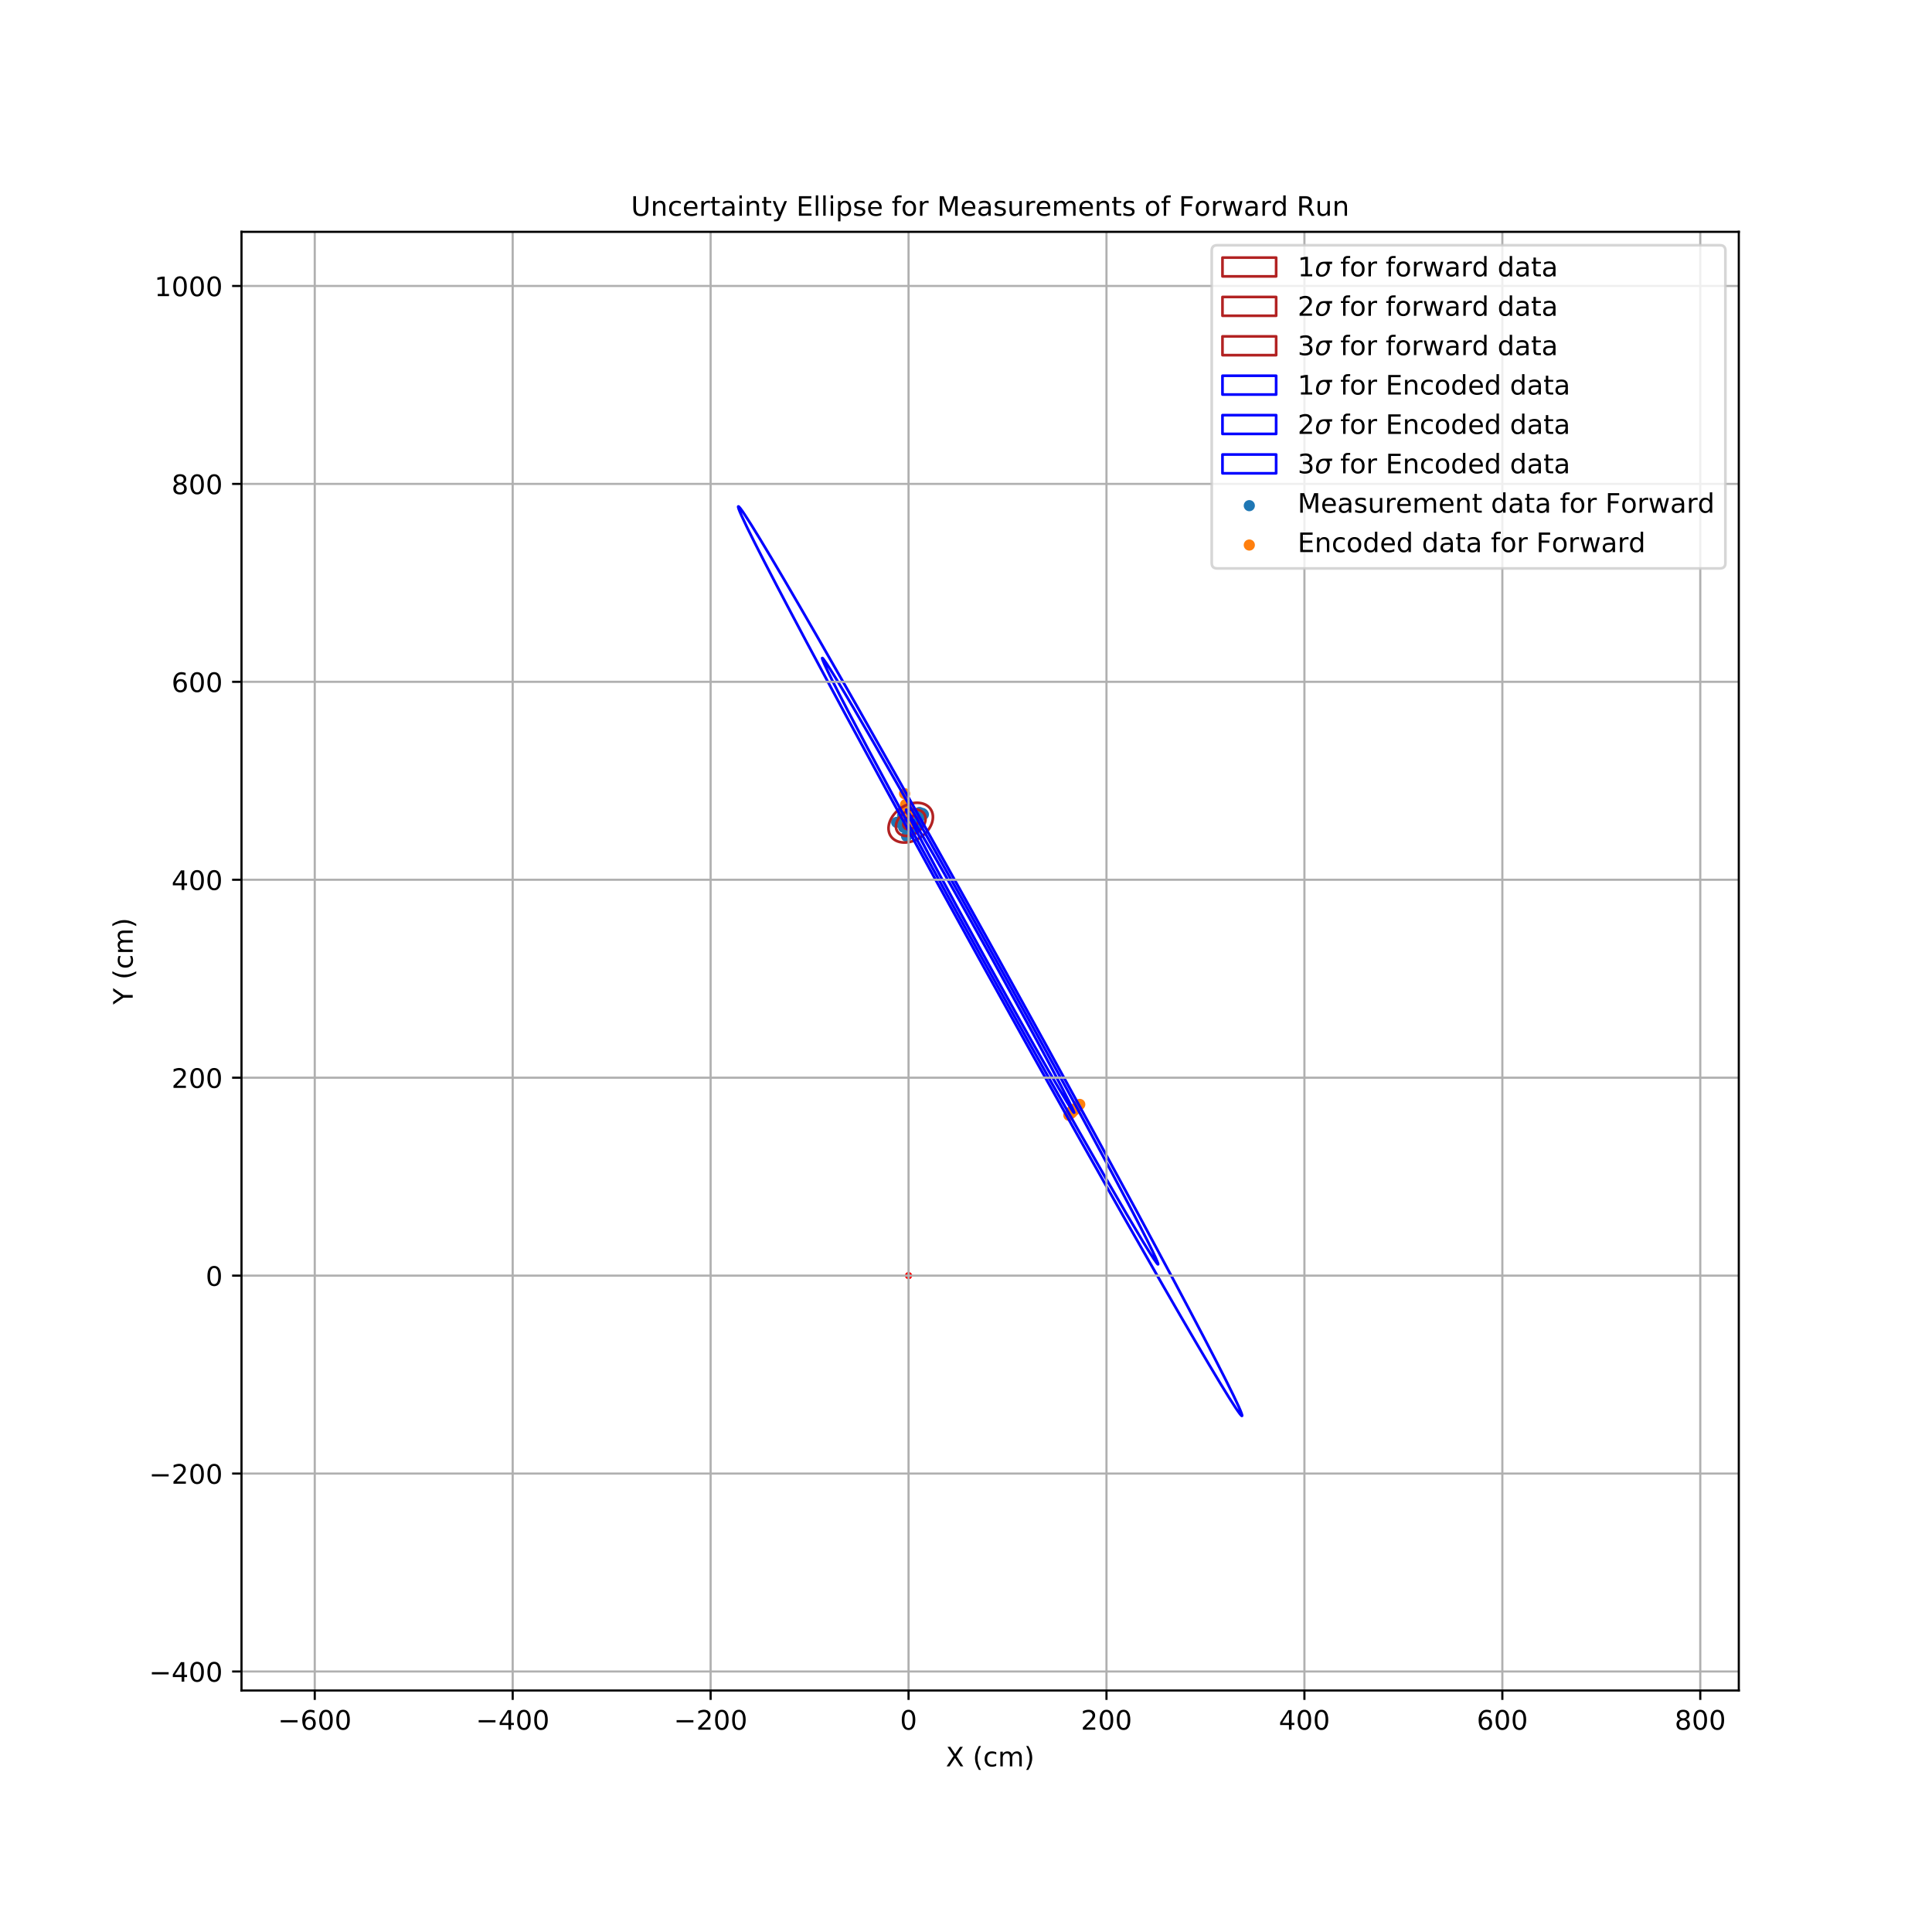 <?xml version="1.0" encoding="utf-8" standalone="no"?>
<!DOCTYPE svg PUBLIC "-//W3C//DTD SVG 1.1//EN"
  "http://www.w3.org/Graphics/SVG/1.1/DTD/svg11.dtd">
<!-- Created with matplotlib (https://matplotlib.org/) -->
<svg height="720pt" version="1.1" viewBox="0 0 720 720" width="720pt" xmlns="http://www.w3.org/2000/svg" xmlns:xlink="http://www.w3.org/1999/xlink">
 <defs>
  <style type="text/css">
*{stroke-linecap:butt;stroke-linejoin:round;}
  </style>
 </defs>
 <g id="figure_1">
  <g id="patch_1">
   <path d="M 0 720 
L 720 720 
L 720 0 
L 0 0 
z
" style="fill:#ffffff;"/>
  </g>
  <g id="axes_1">
   <g id="patch_2">
    <path d="M 90 630 
L 648 630 
L 648 86.4 
L 90 86.4 
z
" style="fill:#ffffff;"/>
   </g>
   <g id="PathCollection_1">
    <defs>
     <path d="M 0 1.581 
C 0.419 1.581 0.822 1.415 1.118 1.118 
C 1.415 0.822 1.581 0.419 1.581 0 
C 1.581 -0.419 1.415 -0.822 1.118 -1.118 
C 0.822 -1.415 0.419 -1.581 0 -1.581 
C -0.419 -1.581 -0.822 -1.415 -1.118 -1.118 
C -1.415 -0.822 -1.581 -0.419 -1.581 0 
C -1.581 0.419 -1.415 0.822 -1.118 1.118 
C -0.822 1.415 -0.419 1.581 0 1.581 
z
" id="m2b64f9d710" style="stroke:#1f77b4;"/>
    </defs>
    <g clip-path="url(#p53169da53f)">
     <use style="fill:#1f77b4;stroke:#1f77b4;" x="340.803" xlink:href="#m2b64f9d710" y="307.944"/>
     <use style="fill:#1f77b4;stroke:#1f77b4;" x="334.164" xlink:href="#m2b64f9d710" y="306.469"/>
     <use style="fill:#1f77b4;stroke:#1f77b4;" x="336.746" xlink:href="#m2b64f9d710" y="306.469"/>
     <use style="fill:#1f77b4;stroke:#1f77b4;" x="336.377" xlink:href="#m2b64f9d710" y="303.887"/>
     <use style="fill:#1f77b4;stroke:#1f77b4;" x="340.065" xlink:href="#m2b64f9d710" y="308.313"/>
     <use style="fill:#1f77b4;stroke:#1f77b4;" x="337.853" xlink:href="#m2b64f9d710" y="311.632"/>
     <use style="fill:#1f77b4;stroke:#1f77b4;" x="339.697" xlink:href="#m2b64f9d710" y="307.576"/>
     <use style="fill:#1f77b4;stroke:#1f77b4;" x="339.328" xlink:href="#m2b64f9d710" y="310.526"/>
     <use style="fill:#1f77b4;stroke:#1f77b4;" x="337.484" xlink:href="#m2b64f9d710" y="308.313"/>
     <use style="fill:#1f77b4;stroke:#1f77b4;" x="338.59" xlink:href="#m2b64f9d710" y="305.363"/>
     <use style="fill:#1f77b4;stroke:#1f77b4;" x="342.278" xlink:href="#m2b64f9d710" y="305.363"/>
     <use style="fill:#1f77b4;stroke:#1f77b4;" x="342.647" xlink:href="#m2b64f9d710" y="302.781"/>
     <use style="fill:#1f77b4;stroke:#1f77b4;" x="341.172" xlink:href="#m2b64f9d710" y="307.944"/>
     <use style="fill:#1f77b4;stroke:#1f77b4;" x="342.278" xlink:href="#m2b64f9d710" y="307.207"/>
     <use style="fill:#1f77b4;stroke:#1f77b4;" x="336.377" xlink:href="#m2b64f9d710" y="306.838"/>
     <use style="fill:#1f77b4;stroke:#1f77b4;" x="340.065" xlink:href="#m2b64f9d710" y="307.207"/>
     <use style="fill:#1f77b4;stroke:#1f77b4;" x="343.754" xlink:href="#m2b64f9d710" y="303.15"/>
     <use style="fill:#1f77b4;stroke:#1f77b4;" x="344.122" xlink:href="#m2b64f9d710" y="303.519"/>
     <use style="fill:#1f77b4;stroke:#1f77b4;" x="336.746" xlink:href="#m2b64f9d710" y="308.313"/>
     <use style="fill:#1f77b4;stroke:#1f77b4;" x="337.484" xlink:href="#m2b64f9d710" y="302.781"/>
    </g>
   </g>
   <g id="PathCollection_2">
    <defs>
     <path d="M 0 1.581 
C 0.419 1.581 0.822 1.415 1.118 1.118 
C 1.415 0.822 1.581 0.419 1.581 0 
C 1.581 -0.419 1.415 -0.822 1.118 -1.118 
C 0.822 -1.415 0.419 -1.581 0 -1.581 
C -0.419 -1.581 -0.822 -1.415 -1.118 -1.118 
C -1.415 -0.822 -1.581 -0.419 -1.581 0 
C -1.581 0.419 -1.415 0.822 -1.118 1.118 
C -0.822 1.415 -0.419 1.581 0 1.581 
z
" id="m7be9c8f09e" style="stroke:#ff7f0e;"/>
    </defs>
    <g clip-path="url(#p53169da53f)">
     <use style="fill:#ff7f0e;stroke:#ff7f0e;" x="337.484" xlink:href="#m7be9c8f09e" y="299.83"/>
     <use style="fill:#ff7f0e;stroke:#ff7f0e;" x="399.076" xlink:href="#m7be9c8f09e" y="414.901"/>
     <use style="fill:#ff7f0e;stroke:#ff7f0e;" x="399.445" xlink:href="#m7be9c8f09e" y="414.532"/>
     <use style="fill:#ff7f0e;stroke:#ff7f0e;" x="338.221" xlink:href="#m7be9c8f09e" y="301.674"/>
     <use style="fill:#ff7f0e;stroke:#ff7f0e;" x="400.183" xlink:href="#m7be9c8f09e" y="413.795"/>
     <use style="fill:#ff7f0e;stroke:#ff7f0e;" x="337.484" xlink:href="#m7be9c8f09e" y="302.412"/>
     <use style="fill:#ff7f0e;stroke:#ff7f0e;" x="400.551" xlink:href="#m7be9c8f09e" y="413.426"/>
     <use style="fill:#ff7f0e;stroke:#ff7f0e;" x="338.221" xlink:href="#m7be9c8f09e" y="300.199"/>
     <use style="fill:#ff7f0e;stroke:#ff7f0e;" x="338.221" xlink:href="#m7be9c8f09e" y="303.519"/>
     <use style="fill:#ff7f0e;stroke:#ff7f0e;" x="399.445" xlink:href="#m7be9c8f09e" y="414.532"/>
     <use style="fill:#ff7f0e;stroke:#ff7f0e;" x="399.445" xlink:href="#m7be9c8f09e" y="414.164"/>
     <use style="fill:#ff7f0e;stroke:#ff7f0e;" x="337.853" xlink:href="#m7be9c8f09e" y="302.412"/>
     <use style="fill:#ff7f0e;stroke:#ff7f0e;" x="402.395" xlink:href="#m7be9c8f09e" y="411.582"/>
     <use style="fill:#ff7f0e;stroke:#ff7f0e;" x="338.59" xlink:href="#m7be9c8f09e" y="303.519"/>
     <use style="fill:#ff7f0e;stroke:#ff7f0e;" x="400.92" xlink:href="#m7be9c8f09e" y="413.057"/>
     <use style="fill:#ff7f0e;stroke:#ff7f0e;" x="399.445" xlink:href="#m7be9c8f09e" y="414.164"/>
     <use style="fill:#ff7f0e;stroke:#ff7f0e;" x="398.338" xlink:href="#m7be9c8f09e" y="415.639"/>
     <use style="fill:#ff7f0e;stroke:#ff7f0e;" x="338.59" xlink:href="#m7be9c8f09e" y="300.568"/>
     <use style="fill:#ff7f0e;stroke:#ff7f0e;" x="338.221" xlink:href="#m7be9c8f09e" y="303.887"/>
     <use style="fill:#ff7f0e;stroke:#ff7f0e;" x="399.814" xlink:href="#m7be9c8f09e" y="414.164"/>
     <use style="fill:#ff7f0e;stroke:#ff7f0e;" x="337.115" xlink:href="#m7be9c8f09e" y="295.773"/>
     <use style="fill:#ff7f0e;stroke:#ff7f0e;" x="338.59" xlink:href="#m7be9c8f09e" y="304.256"/>
     <use style="fill:#ff7f0e;stroke:#ff7f0e;" x="399.445" xlink:href="#m7be9c8f09e" y="414.532"/>
     <use style="fill:#ff7f0e;stroke:#ff7f0e;" x="337.853" xlink:href="#m7be9c8f09e" y="300.568"/>
     <use style="fill:#ff7f0e;stroke:#ff7f0e;" x="400.92" xlink:href="#m7be9c8f09e" y="413.057"/>
     <use style="fill:#ff7f0e;stroke:#ff7f0e;" x="338.221" xlink:href="#m7be9c8f09e" y="303.519"/>
     <use style="fill:#ff7f0e;stroke:#ff7f0e;" x="337.853" xlink:href="#m7be9c8f09e" y="301.674"/>
     <use style="fill:#ff7f0e;stroke:#ff7f0e;" x="400.183" xlink:href="#m7be9c8f09e" y="413.795"/>
     <use style="fill:#ff7f0e;stroke:#ff7f0e;" x="400.551" xlink:href="#m7be9c8f09e" y="413.426"/>
     <use style="fill:#ff7f0e;stroke:#ff7f0e;" x="337.853" xlink:href="#m7be9c8f09e" y="303.15"/>
     <use style="fill:#ff7f0e;stroke:#ff7f0e;" x="399.445" xlink:href="#m7be9c8f09e" y="414.532"/>
     <use style="fill:#ff7f0e;stroke:#ff7f0e;" x="337.853" xlink:href="#m7be9c8f09e" y="303.519"/>
     <use style="fill:#ff7f0e;stroke:#ff7f0e;" x="400.551" xlink:href="#m7be9c8f09e" y="413.426"/>
     <use style="fill:#ff7f0e;stroke:#ff7f0e;" x="399.076" xlink:href="#m7be9c8f09e" y="414.901"/>
     <use style="fill:#ff7f0e;stroke:#ff7f0e;" x="338.59" xlink:href="#m7be9c8f09e" y="306.838"/>
     <use style="fill:#ff7f0e;stroke:#ff7f0e;" x="338.59" xlink:href="#m7be9c8f09e" y="305.363"/>
     <use style="fill:#ff7f0e;stroke:#ff7f0e;" x="338.221" xlink:href="#m7be9c8f09e" y="303.519"/>
     <use style="fill:#ff7f0e;stroke:#ff7f0e;" x="399.814" xlink:href="#m7be9c8f09e" y="413.795"/>
     <use style="fill:#ff7f0e;stroke:#ff7f0e;" x="338.221" xlink:href="#m7be9c8f09e" y="304.625"/>
     <use style="fill:#ff7f0e;stroke:#ff7f0e;" x="399.814" xlink:href="#m7be9c8f09e" y="414.164"/>
     <use style="fill:#ff7f0e;stroke:#ff7f0e;" x="337.853" xlink:href="#m7be9c8f09e" y="299.83"/>
     <use style="fill:#ff7f0e;stroke:#ff7f0e;" x="399.445" xlink:href="#m7be9c8f09e" y="414.164"/>
    </g>
   </g>
   <g id="PathCollection_3">
    <defs>
     <path d="M 0 0.866 
C 0.23 0.866 0.45 0.775 0.612 0.612 
C 0.775 0.45 0.866 0.23 0.866 0 
C 0.866 -0.23 0.775 -0.45 0.612 -0.612 
C 0.45 -0.775 0.23 -0.866 0 -0.866 
C -0.23 -0.866 -0.45 -0.775 -0.612 -0.612 
C -0.775 -0.45 -0.866 -0.23 -0.866 0 
C -0.866 0.23 -0.775 0.45 -0.612 0.612 
C -0.45 0.775 -0.23 0.866 0 0.866 
z
" id="mbaa792e1b8" style="stroke:#ff0000;"/>
    </defs>
    <g clip-path="url(#p53169da53f)">
     <use style="fill:#ff0000;stroke:#ff0000;" x="338.59" xlink:href="#mbaa792e1b8" y="475.387"/>
    </g>
   </g>
   <g id="patch_3">
    <path clip-path="url(#p53169da53f)" d="M 338.168 304.774 
C 337.514 305.221 337.016 305.841 336.784 306.495 
C 336.553 307.15 336.607 307.787 336.934 308.266 
C 337.261 308.744 337.834 309.026 338.528 309.048 
C 339.222 309.071 339.98 308.832 340.635 308.385 
C 341.289 307.938 341.787 307.319 342.019 306.664 
C 342.25 306.009 342.197 305.373 341.87 304.894 
C 341.543 304.415 340.969 304.134 340.275 304.111 
C 339.581 304.089 338.823 304.327 338.168 304.774 
z
" style="fill:none;stroke:#b22222;stroke-linejoin:miter;"/>
   </g>
   <g id="patch_4">
    <path clip-path="url(#p53169da53f)" d="M 336.935 302.969 
C 335.626 303.863 334.63 305.101 334.167 306.411 
C 333.704 307.72 333.811 308.994 334.466 309.951 
C 335.12 310.909 336.267 311.472 337.655 311.517 
C 339.043 311.562 340.559 311.084 341.868 310.19 
C 343.177 309.296 344.173 308.058 344.636 306.749 
C 345.099 305.439 344.992 304.166 344.338 303.208 
C 343.684 302.251 342.536 301.687 341.148 301.643 
C 339.76 301.598 338.244 302.075 336.935 302.969 
z
" style="fill:none;stroke:#b22222;stroke-linejoin:miter;"/>
   </g>
   <g id="patch_5">
    <path clip-path="url(#p53169da53f)" d="M 335.702 301.164 
C 333.739 302.505 332.245 304.362 331.55 306.326 
C 330.856 308.29 331.016 310.201 331.998 311.637 
C 332.979 313.073 334.7 313.918 336.782 313.985 
C 338.864 314.053 341.137 313.337 343.101 311.996 
C 345.065 310.654 346.558 308.797 347.253 306.833 
C 347.948 304.869 347.787 302.959 346.806 301.522 
C 345.824 300.086 344.103 299.241 342.021 299.174 
C 339.939 299.107 337.666 299.823 335.702 301.164 
z
" style="fill:none;stroke:#b22222;stroke-linejoin:miter;"/>
   </g>
   <g id="patch_6">
    <path clip-path="url(#p53169da53f)" d="M 369.92 357.691 
C 361.622 342.709 353.566 328.393 347.527 317.895 
C 341.487 307.398 337.956 301.575 337.712 301.71 
C 337.469 301.845 340.531 307.927 346.226 318.616 
C 351.921 329.305 359.783 343.728 368.08 358.709 
C 376.378 373.691 384.434 388.007 390.473 398.505 
C 396.513 409.002 400.044 414.825 400.288 414.69 
C 400.531 414.555 397.469 408.473 391.774 397.784 
C 386.079 387.095 378.217 372.672 369.92 357.691 
z
" style="fill:none;stroke:#0000ff;stroke-linejoin:miter;"/>
   </g>
   <g id="patch_7">
    <path clip-path="url(#p53169da53f)" d="M 370.839 357.181 
C 354.244 327.219 338.132 298.587 326.053 277.591 
C 313.974 256.595 306.913 244.95 306.425 245.22 
C 305.937 245.49 312.063 257.654 323.452 279.031 
C 334.842 300.409 350.566 329.256 367.161 359.219 
C 383.756 389.181 399.868 417.813 411.947 438.809 
C 424.026 459.805 431.087 471.45 431.575 471.18 
C 432.063 470.91 425.937 458.746 414.548 437.369 
C 403.158 415.991 387.434 387.144 370.839 357.181 
z
" style="fill:none;stroke:#0000ff;stroke-linejoin:miter;"/>
   </g>
   <g id="patch_8">
    <path clip-path="url(#p53169da53f)" d="M 371.759 356.672 
C 346.866 311.728 322.699 268.78 304.58 237.286 
C 286.461 205.793 275.869 188.325 275.137 188.73 
C 274.406 189.135 283.594 207.38 300.678 239.447 
C 317.763 271.514 341.349 314.784 366.241 359.728 
C 391.134 404.672 415.301 447.62 433.42 479.114 
C 451.539 510.607 462.131 528.075 462.863 527.67 
C 463.594 527.265 454.406 509.02 437.322 476.953 
C 420.237 444.886 396.651 401.616 371.759 356.672 
z
" style="fill:none;stroke:#0000ff;stroke-linejoin:miter;"/>
   </g>
   <g id="matplotlib.axis_1">
    <g id="xtick_1">
     <g id="line2d_1">
      <path clip-path="url(#p53169da53f)" d="M 117.3 630 
L 117.3 86.4 
" style="fill:none;stroke:#b0b0b0;stroke-linecap:square;stroke-width:0.8;"/>
     </g>
     <g id="line2d_2">
      <defs>
       <path d="M 0 0 
L 0 3.5 
" id="m8f166802b6" style="stroke:#000000;stroke-width:0.8;"/>
      </defs>
      <g>
       <use style="stroke:#000000;stroke-width:0.8;" x="117.3" xlink:href="#m8f166802b6" y="630"/>
      </g>
     </g>
     <g id="text_1">
      <!-- −600 -->
      <defs>
       <path d="M 10.594 35.5 
L 73.188 35.5 
L 73.188 27.203 
L 10.594 27.203 
z
" id="DejaVuSans-8722"/>
       <path d="M 33.016 40.375 
Q 26.375 40.375 22.484 35.828 
Q 18.609 31.297 18.609 23.391 
Q 18.609 15.531 22.484 10.953 
Q 26.375 6.391 33.016 6.391 
Q 39.656 6.391 43.531 10.953 
Q 47.406 15.531 47.406 23.391 
Q 47.406 31.297 43.531 35.828 
Q 39.656 40.375 33.016 40.375 
z
M 52.594 71.297 
L 52.594 62.312 
Q 48.875 64.062 45.094 64.984 
Q 41.312 65.922 37.594 65.922 
Q 27.828 65.922 22.672 59.328 
Q 17.531 52.734 16.797 39.406 
Q 19.672 43.656 24.016 45.922 
Q 28.375 48.188 33.594 48.188 
Q 44.578 48.188 50.953 41.516 
Q 57.328 34.859 57.328 23.391 
Q 57.328 12.156 50.688 5.359 
Q 44.047 -1.422 33.016 -1.422 
Q 20.359 -1.422 13.672 8.266 
Q 6.984 17.969 6.984 36.375 
Q 6.984 53.656 15.188 63.938 
Q 23.391 74.219 37.203 74.219 
Q 40.922 74.219 44.703 73.484 
Q 48.484 72.75 52.594 71.297 
z
" id="DejaVuSans-54"/>
       <path d="M 31.781 66.406 
Q 24.172 66.406 20.328 58.906 
Q 16.5 51.422 16.5 36.375 
Q 16.5 21.391 20.328 13.891 
Q 24.172 6.391 31.781 6.391 
Q 39.453 6.391 43.281 13.891 
Q 47.125 21.391 47.125 36.375 
Q 47.125 51.422 43.281 58.906 
Q 39.453 66.406 31.781 66.406 
z
M 31.781 74.219 
Q 44.047 74.219 50.516 64.516 
Q 56.984 54.828 56.984 36.375 
Q 56.984 17.969 50.516 8.266 
Q 44.047 -1.422 31.781 -1.422 
Q 19.531 -1.422 13.062 8.266 
Q 6.594 17.969 6.594 36.375 
Q 6.594 54.828 13.062 64.516 
Q 19.531 74.219 31.781 74.219 
z
" id="DejaVuSans-48"/>
      </defs>
      <g transform="translate(103.567 644.598)scale(0.1 -0.1)">
       <use xlink:href="#DejaVuSans-8722"/>
       <use x="83.789" xlink:href="#DejaVuSans-54"/>
       <use x="147.412" xlink:href="#DejaVuSans-48"/>
       <use x="211.035" xlink:href="#DejaVuSans-48"/>
      </g>
     </g>
    </g>
    <g id="xtick_2">
     <g id="line2d_3">
      <path clip-path="url(#p53169da53f)" d="M 191.063 630 
L 191.063 86.4 
" style="fill:none;stroke:#b0b0b0;stroke-linecap:square;stroke-width:0.8;"/>
     </g>
     <g id="line2d_4">
      <g>
       <use style="stroke:#000000;stroke-width:0.8;" x="191.063" xlink:href="#m8f166802b6" y="630"/>
      </g>
     </g>
     <g id="text_2">
      <!-- −400 -->
      <defs>
       <path d="M 37.797 64.312 
L 12.891 25.391 
L 37.797 25.391 
z
M 35.203 72.906 
L 47.609 72.906 
L 47.609 25.391 
L 58.016 25.391 
L 58.016 17.188 
L 47.609 17.188 
L 47.609 0 
L 37.797 0 
L 37.797 17.188 
L 4.891 17.188 
L 4.891 26.703 
z
" id="DejaVuSans-52"/>
      </defs>
      <g transform="translate(177.33 644.598)scale(0.1 -0.1)">
       <use xlink:href="#DejaVuSans-8722"/>
       <use x="83.789" xlink:href="#DejaVuSans-52"/>
       <use x="147.412" xlink:href="#DejaVuSans-48"/>
       <use x="211.035" xlink:href="#DejaVuSans-48"/>
      </g>
     </g>
    </g>
    <g id="xtick_3">
     <g id="line2d_5">
      <path clip-path="url(#p53169da53f)" d="M 264.827 630 
L 264.827 86.4 
" style="fill:none;stroke:#b0b0b0;stroke-linecap:square;stroke-width:0.8;"/>
     </g>
     <g id="line2d_6">
      <g>
       <use style="stroke:#000000;stroke-width:0.8;" x="264.827" xlink:href="#m8f166802b6" y="630"/>
      </g>
     </g>
     <g id="text_3">
      <!-- −200 -->
      <defs>
       <path d="M 19.188 8.297 
L 53.609 8.297 
L 53.609 0 
L 7.328 0 
L 7.328 8.297 
Q 12.938 14.109 22.625 23.891 
Q 32.328 33.688 34.812 36.531 
Q 39.547 41.844 41.422 45.531 
Q 43.312 49.219 43.312 52.781 
Q 43.312 58.594 39.234 62.25 
Q 35.156 65.922 28.609 65.922 
Q 23.969 65.922 18.812 64.312 
Q 13.672 62.703 7.812 59.422 
L 7.812 69.391 
Q 13.766 71.781 18.938 73 
Q 24.125 74.219 28.422 74.219 
Q 39.75 74.219 46.484 68.547 
Q 53.219 62.891 53.219 53.422 
Q 53.219 48.922 51.531 44.891 
Q 49.859 40.875 45.406 35.406 
Q 44.188 33.984 37.641 27.219 
Q 31.109 20.453 19.188 8.297 
z
" id="DejaVuSans-50"/>
      </defs>
      <g transform="translate(251.093 644.598)scale(0.1 -0.1)">
       <use xlink:href="#DejaVuSans-8722"/>
       <use x="83.789" xlink:href="#DejaVuSans-50"/>
       <use x="147.412" xlink:href="#DejaVuSans-48"/>
       <use x="211.035" xlink:href="#DejaVuSans-48"/>
      </g>
     </g>
    </g>
    <g id="xtick_4">
     <g id="line2d_7">
      <path clip-path="url(#p53169da53f)" d="M 338.59 630 
L 338.59 86.4 
" style="fill:none;stroke:#b0b0b0;stroke-linecap:square;stroke-width:0.8;"/>
     </g>
     <g id="line2d_8">
      <g>
       <use style="stroke:#000000;stroke-width:0.8;" x="338.59" xlink:href="#m8f166802b6" y="630"/>
      </g>
     </g>
     <g id="text_4">
      <!-- 0 -->
      <g transform="translate(335.409 644.598)scale(0.1 -0.1)">
       <use xlink:href="#DejaVuSans-48"/>
      </g>
     </g>
    </g>
    <g id="xtick_5">
     <g id="line2d_9">
      <path clip-path="url(#p53169da53f)" d="M 412.354 630 
L 412.354 86.4 
" style="fill:none;stroke:#b0b0b0;stroke-linecap:square;stroke-width:0.8;"/>
     </g>
     <g id="line2d_10">
      <g>
       <use style="stroke:#000000;stroke-width:0.8;" x="412.354" xlink:href="#m8f166802b6" y="630"/>
      </g>
     </g>
     <g id="text_5">
      <!-- 200 -->
      <g transform="translate(402.81 644.598)scale(0.1 -0.1)">
       <use xlink:href="#DejaVuSans-50"/>
       <use x="63.623" xlink:href="#DejaVuSans-48"/>
       <use x="127.246" xlink:href="#DejaVuSans-48"/>
      </g>
     </g>
    </g>
    <g id="xtick_6">
     <g id="line2d_11">
      <path clip-path="url(#p53169da53f)" d="M 486.117 630 
L 486.117 86.4 
" style="fill:none;stroke:#b0b0b0;stroke-linecap:square;stroke-width:0.8;"/>
     </g>
     <g id="line2d_12">
      <g>
       <use style="stroke:#000000;stroke-width:0.8;" x="486.117" xlink:href="#m8f166802b6" y="630"/>
      </g>
     </g>
     <g id="text_6">
      <!-- 400 -->
      <g transform="translate(476.573 644.598)scale(0.1 -0.1)">
       <use xlink:href="#DejaVuSans-52"/>
       <use x="63.623" xlink:href="#DejaVuSans-48"/>
       <use x="127.246" xlink:href="#DejaVuSans-48"/>
      </g>
     </g>
    </g>
    <g id="xtick_7">
     <g id="line2d_13">
      <path clip-path="url(#p53169da53f)" d="M 559.88 630 
L 559.88 86.4 
" style="fill:none;stroke:#b0b0b0;stroke-linecap:square;stroke-width:0.8;"/>
     </g>
     <g id="line2d_14">
      <g>
       <use style="stroke:#000000;stroke-width:0.8;" x="559.88" xlink:href="#m8f166802b6" y="630"/>
      </g>
     </g>
     <g id="text_7">
      <!-- 600 -->
      <g transform="translate(550.337 644.598)scale(0.1 -0.1)">
       <use xlink:href="#DejaVuSans-54"/>
       <use x="63.623" xlink:href="#DejaVuSans-48"/>
       <use x="127.246" xlink:href="#DejaVuSans-48"/>
      </g>
     </g>
    </g>
    <g id="xtick_8">
     <g id="line2d_15">
      <path clip-path="url(#p53169da53f)" d="M 633.644 630 
L 633.644 86.4 
" style="fill:none;stroke:#b0b0b0;stroke-linecap:square;stroke-width:0.8;"/>
     </g>
     <g id="line2d_16">
      <g>
       <use style="stroke:#000000;stroke-width:0.8;" x="633.644" xlink:href="#m8f166802b6" y="630"/>
      </g>
     </g>
     <g id="text_8">
      <!-- 800 -->
      <defs>
       <path d="M 31.781 34.625 
Q 24.75 34.625 20.719 30.859 
Q 16.703 27.094 16.703 20.516 
Q 16.703 13.922 20.719 10.156 
Q 24.75 6.391 31.781 6.391 
Q 38.812 6.391 42.859 10.172 
Q 46.922 13.969 46.922 20.516 
Q 46.922 27.094 42.891 30.859 
Q 38.875 34.625 31.781 34.625 
z
M 21.922 38.812 
Q 15.578 40.375 12.031 44.719 
Q 8.5 49.078 8.5 55.328 
Q 8.5 64.062 14.719 69.141 
Q 20.953 74.219 31.781 74.219 
Q 42.672 74.219 48.875 69.141 
Q 55.078 64.062 55.078 55.328 
Q 55.078 49.078 51.531 44.719 
Q 48 40.375 41.703 38.812 
Q 48.828 37.156 52.797 32.312 
Q 56.781 27.484 56.781 20.516 
Q 56.781 9.906 50.312 4.234 
Q 43.844 -1.422 31.781 -1.422 
Q 19.734 -1.422 13.25 4.234 
Q 6.781 9.906 6.781 20.516 
Q 6.781 27.484 10.781 32.312 
Q 14.797 37.156 21.922 38.812 
z
M 18.312 54.391 
Q 18.312 48.734 21.844 45.562 
Q 25.391 42.391 31.781 42.391 
Q 38.141 42.391 41.719 45.562 
Q 45.312 48.734 45.312 54.391 
Q 45.312 60.062 41.719 63.234 
Q 38.141 66.406 31.781 66.406 
Q 25.391 66.406 21.844 63.234 
Q 18.312 60.062 18.312 54.391 
z
" id="DejaVuSans-56"/>
      </defs>
      <g transform="translate(624.1 644.598)scale(0.1 -0.1)">
       <use xlink:href="#DejaVuSans-56"/>
       <use x="63.623" xlink:href="#DejaVuSans-48"/>
       <use x="127.246" xlink:href="#DejaVuSans-48"/>
      </g>
     </g>
    </g>
    <g id="text_9">
     <!-- X (cm) -->
     <defs>
      <path d="M 6.297 72.906 
L 16.891 72.906 
L 35.016 45.797 
L 53.219 72.906 
L 63.812 72.906 
L 40.375 37.891 
L 65.375 0 
L 54.781 0 
L 34.281 31 
L 13.625 0 
L 2.984 0 
L 29 38.922 
z
" id="DejaVuSans-88"/>
      <path id="DejaVuSans-32"/>
      <path d="M 31 75.875 
Q 24.469 64.656 21.281 53.656 
Q 18.109 42.672 18.109 31.391 
Q 18.109 20.125 21.312 9.062 
Q 24.516 -2 31 -13.188 
L 23.188 -13.188 
Q 15.875 -1.703 12.234 9.375 
Q 8.594 20.453 8.594 31.391 
Q 8.594 42.281 12.203 53.312 
Q 15.828 64.359 23.188 75.875 
z
" id="DejaVuSans-40"/>
      <path d="M 48.781 52.594 
L 48.781 44.188 
Q 44.969 46.297 41.141 47.344 
Q 37.312 48.391 33.406 48.391 
Q 24.656 48.391 19.812 42.844 
Q 14.984 37.312 14.984 27.297 
Q 14.984 17.281 19.812 11.734 
Q 24.656 6.203 33.406 6.203 
Q 37.312 6.203 41.141 7.25 
Q 44.969 8.297 48.781 10.406 
L 48.781 2.094 
Q 45.016 0.344 40.984 -0.531 
Q 36.969 -1.422 32.422 -1.422 
Q 20.062 -1.422 12.781 6.344 
Q 5.516 14.109 5.516 27.297 
Q 5.516 40.672 12.859 48.328 
Q 20.219 56 33.016 56 
Q 37.156 56 41.109 55.141 
Q 45.062 54.297 48.781 52.594 
z
" id="DejaVuSans-99"/>
      <path d="M 52 44.188 
Q 55.375 50.25 60.062 53.125 
Q 64.75 56 71.094 56 
Q 79.641 56 84.281 50.016 
Q 88.922 44.047 88.922 33.016 
L 88.922 0 
L 79.891 0 
L 79.891 32.719 
Q 79.891 40.578 77.094 44.375 
Q 74.312 48.188 68.609 48.188 
Q 61.625 48.188 57.562 43.547 
Q 53.516 38.922 53.516 30.906 
L 53.516 0 
L 44.484 0 
L 44.484 32.719 
Q 44.484 40.625 41.703 44.406 
Q 38.922 48.188 33.109 48.188 
Q 26.219 48.188 22.156 43.531 
Q 18.109 38.875 18.109 30.906 
L 18.109 0 
L 9.078 0 
L 9.078 54.688 
L 18.109 54.688 
L 18.109 46.188 
Q 21.188 51.219 25.484 53.609 
Q 29.781 56 35.688 56 
Q 41.656 56 45.828 52.969 
Q 50 49.953 52 44.188 
z
" id="DejaVuSans-109"/>
      <path d="M 8.016 75.875 
L 15.828 75.875 
Q 23.141 64.359 26.781 53.312 
Q 30.422 42.281 30.422 31.391 
Q 30.422 20.453 26.781 9.375 
Q 23.141 -1.703 15.828 -13.188 
L 8.016 -13.188 
Q 14.5 -2 17.703 9.062 
Q 20.906 20.125 20.906 31.391 
Q 20.906 42.672 17.703 53.656 
Q 14.5 64.656 8.016 75.875 
z
" id="DejaVuSans-41"/>
     </defs>
     <g transform="translate(352.465 658.277)scale(0.1 -0.1)">
      <use xlink:href="#DejaVuSans-88"/>
      <use x="68.506" xlink:href="#DejaVuSans-32"/>
      <use x="100.293" xlink:href="#DejaVuSans-40"/>
      <use x="139.307" xlink:href="#DejaVuSans-99"/>
      <use x="194.287" xlink:href="#DejaVuSans-109"/>
      <use x="291.699" xlink:href="#DejaVuSans-41"/>
     </g>
    </g>
   </g>
   <g id="matplotlib.axis_2">
    <g id="ytick_1">
     <g id="line2d_17">
      <path clip-path="url(#p53169da53f)" d="M 90 622.914 
L 648 622.914 
" style="fill:none;stroke:#b0b0b0;stroke-linecap:square;stroke-width:0.8;"/>
     </g>
     <g id="line2d_18">
      <defs>
       <path d="M 0 0 
L -3.5 0 
" id="m53de560dd7" style="stroke:#000000;stroke-width:0.8;"/>
      </defs>
      <g>
       <use style="stroke:#000000;stroke-width:0.8;" x="90" xlink:href="#m53de560dd7" y="622.914"/>
      </g>
     </g>
     <g id="text_10">
      <!-- −400 -->
      <g transform="translate(55.533 626.713)scale(0.1 -0.1)">
       <use xlink:href="#DejaVuSans-8722"/>
       <use x="83.789" xlink:href="#DejaVuSans-52"/>
       <use x="147.412" xlink:href="#DejaVuSans-48"/>
       <use x="211.035" xlink:href="#DejaVuSans-48"/>
      </g>
     </g>
    </g>
    <g id="ytick_2">
     <g id="line2d_19">
      <path clip-path="url(#p53169da53f)" d="M 90 549.151 
L 648 549.151 
" style="fill:none;stroke:#b0b0b0;stroke-linecap:square;stroke-width:0.8;"/>
     </g>
     <g id="line2d_20">
      <g>
       <use style="stroke:#000000;stroke-width:0.8;" x="90" xlink:href="#m53de560dd7" y="549.151"/>
      </g>
     </g>
     <g id="text_11">
      <!-- −200 -->
      <g transform="translate(55.533 552.95)scale(0.1 -0.1)">
       <use xlink:href="#DejaVuSans-8722"/>
       <use x="83.789" xlink:href="#DejaVuSans-50"/>
       <use x="147.412" xlink:href="#DejaVuSans-48"/>
       <use x="211.035" xlink:href="#DejaVuSans-48"/>
      </g>
     </g>
    </g>
    <g id="ytick_3">
     <g id="line2d_21">
      <path clip-path="url(#p53169da53f)" d="M 90 475.387 
L 648 475.387 
" style="fill:none;stroke:#b0b0b0;stroke-linecap:square;stroke-width:0.8;"/>
     </g>
     <g id="line2d_22">
      <g>
       <use style="stroke:#000000;stroke-width:0.8;" x="90" xlink:href="#m53de560dd7" y="475.387"/>
      </g>
     </g>
     <g id="text_12">
      <!-- 0 -->
      <g transform="translate(76.638 479.186)scale(0.1 -0.1)">
       <use xlink:href="#DejaVuSans-48"/>
      </g>
     </g>
    </g>
    <g id="ytick_4">
     <g id="line2d_23">
      <path clip-path="url(#p53169da53f)" d="M 90 401.624 
L 648 401.624 
" style="fill:none;stroke:#b0b0b0;stroke-linecap:square;stroke-width:0.8;"/>
     </g>
     <g id="line2d_24">
      <g>
       <use style="stroke:#000000;stroke-width:0.8;" x="90" xlink:href="#m53de560dd7" y="401.624"/>
      </g>
     </g>
     <g id="text_13">
      <!-- 200 -->
      <g transform="translate(63.913 405.423)scale(0.1 -0.1)">
       <use xlink:href="#DejaVuSans-50"/>
       <use x="63.623" xlink:href="#DejaVuSans-48"/>
       <use x="127.246" xlink:href="#DejaVuSans-48"/>
      </g>
     </g>
    </g>
    <g id="ytick_5">
     <g id="line2d_25">
      <path clip-path="url(#p53169da53f)" d="M 90 327.86 
L 648 327.86 
" style="fill:none;stroke:#b0b0b0;stroke-linecap:square;stroke-width:0.8;"/>
     </g>
     <g id="line2d_26">
      <g>
       <use style="stroke:#000000;stroke-width:0.8;" x="90" xlink:href="#m53de560dd7" y="327.86"/>
      </g>
     </g>
     <g id="text_14">
      <!-- 400 -->
      <g transform="translate(63.913 331.66)scale(0.1 -0.1)">
       <use xlink:href="#DejaVuSans-52"/>
       <use x="63.623" xlink:href="#DejaVuSans-48"/>
       <use x="127.246" xlink:href="#DejaVuSans-48"/>
      </g>
     </g>
    </g>
    <g id="ytick_6">
     <g id="line2d_27">
      <path clip-path="url(#p53169da53f)" d="M 90 254.097 
L 648 254.097 
" style="fill:none;stroke:#b0b0b0;stroke-linecap:square;stroke-width:0.8;"/>
     </g>
     <g id="line2d_28">
      <g>
       <use style="stroke:#000000;stroke-width:0.8;" x="90" xlink:href="#m53de560dd7" y="254.097"/>
      </g>
     </g>
     <g id="text_15">
      <!-- 600 -->
      <g transform="translate(63.913 257.896)scale(0.1 -0.1)">
       <use xlink:href="#DejaVuSans-54"/>
       <use x="63.623" xlink:href="#DejaVuSans-48"/>
       <use x="127.246" xlink:href="#DejaVuSans-48"/>
      </g>
     </g>
    </g>
    <g id="ytick_7">
     <g id="line2d_29">
      <path clip-path="url(#p53169da53f)" d="M 90 180.334 
L 648 180.334 
" style="fill:none;stroke:#b0b0b0;stroke-linecap:square;stroke-width:0.8;"/>
     </g>
     <g id="line2d_30">
      <g>
       <use style="stroke:#000000;stroke-width:0.8;" x="90" xlink:href="#m53de560dd7" y="180.334"/>
      </g>
     </g>
     <g id="text_16">
      <!-- 800 -->
      <g transform="translate(63.913 184.133)scale(0.1 -0.1)">
       <use xlink:href="#DejaVuSans-56"/>
       <use x="63.623" xlink:href="#DejaVuSans-48"/>
       <use x="127.246" xlink:href="#DejaVuSans-48"/>
      </g>
     </g>
    </g>
    <g id="ytick_8">
     <g id="line2d_31">
      <path clip-path="url(#p53169da53f)" d="M 90 106.57 
L 648 106.57 
" style="fill:none;stroke:#b0b0b0;stroke-linecap:square;stroke-width:0.8;"/>
     </g>
     <g id="line2d_32">
      <g>
       <use style="stroke:#000000;stroke-width:0.8;" x="90" xlink:href="#m53de560dd7" y="106.57"/>
      </g>
     </g>
     <g id="text_17">
      <!-- 1000 -->
      <defs>
       <path d="M 12.406 8.297 
L 28.516 8.297 
L 28.516 63.922 
L 10.984 60.406 
L 10.984 69.391 
L 28.422 72.906 
L 38.281 72.906 
L 38.281 8.297 
L 54.391 8.297 
L 54.391 0 
L 12.406 0 
z
" id="DejaVuSans-49"/>
      </defs>
      <g transform="translate(57.55 110.37)scale(0.1 -0.1)">
       <use xlink:href="#DejaVuSans-49"/>
       <use x="63.623" xlink:href="#DejaVuSans-48"/>
       <use x="127.246" xlink:href="#DejaVuSans-48"/>
       <use x="190.869" xlink:href="#DejaVuSans-48"/>
      </g>
     </g>
    </g>
    <g id="text_18">
     <!-- Y (cm) -->
     <defs>
      <path d="M -0.203 72.906 
L 10.406 72.906 
L 30.609 42.922 
L 50.688 72.906 
L 61.281 72.906 
L 35.5 34.719 
L 35.5 0 
L 25.594 0 
L 25.594 34.719 
z
" id="DejaVuSans-89"/>
     </defs>
     <g transform="translate(49.453 374.364)rotate(-90)scale(0.1 -0.1)">
      <use xlink:href="#DejaVuSans-89"/>
      <use x="61.084" xlink:href="#DejaVuSans-32"/>
      <use x="92.871" xlink:href="#DejaVuSans-40"/>
      <use x="131.885" xlink:href="#DejaVuSans-99"/>
      <use x="186.865" xlink:href="#DejaVuSans-109"/>
      <use x="284.277" xlink:href="#DejaVuSans-41"/>
     </g>
    </g>
   </g>
   <g id="patch_9">
    <path d="M 90 630 
L 90 86.4 
" style="fill:none;stroke:#000000;stroke-linecap:square;stroke-linejoin:miter;stroke-width:0.8;"/>
   </g>
   <g id="patch_10">
    <path d="M 648 630 
L 648 86.4 
" style="fill:none;stroke:#000000;stroke-linecap:square;stroke-linejoin:miter;stroke-width:0.8;"/>
   </g>
   <g id="patch_11">
    <path d="M 90 630 
L 648 630 
" style="fill:none;stroke:#000000;stroke-linecap:square;stroke-linejoin:miter;stroke-width:0.8;"/>
   </g>
   <g id="patch_12">
    <path d="M 90 86.4 
L 648 86.4 
" style="fill:none;stroke:#000000;stroke-linecap:square;stroke-linejoin:miter;stroke-width:0.8;"/>
   </g>
   <g id="text_19">
    <!-- Uncertainty Ellipse for Measurements of Forward Run -->
    <defs>
     <path d="M 8.688 72.906 
L 18.609 72.906 
L 18.609 28.609 
Q 18.609 16.891 22.844 11.734 
Q 27.094 6.594 36.625 6.594 
Q 46.094 6.594 50.344 11.734 
Q 54.594 16.891 54.594 28.609 
L 54.594 72.906 
L 64.5 72.906 
L 64.5 27.391 
Q 64.5 13.141 57.438 5.859 
Q 50.391 -1.422 36.625 -1.422 
Q 22.797 -1.422 15.734 5.859 
Q 8.688 13.141 8.688 27.391 
z
" id="DejaVuSans-85"/>
     <path d="M 54.891 33.016 
L 54.891 0 
L 45.906 0 
L 45.906 32.719 
Q 45.906 40.484 42.875 44.328 
Q 39.844 48.188 33.797 48.188 
Q 26.516 48.188 22.312 43.547 
Q 18.109 38.922 18.109 30.906 
L 18.109 0 
L 9.078 0 
L 9.078 54.688 
L 18.109 54.688 
L 18.109 46.188 
Q 21.344 51.125 25.703 53.562 
Q 30.078 56 35.797 56 
Q 45.219 56 50.047 50.172 
Q 54.891 44.344 54.891 33.016 
z
" id="DejaVuSans-110"/>
     <path d="M 56.203 29.594 
L 56.203 25.203 
L 14.891 25.203 
Q 15.484 15.922 20.484 11.062 
Q 25.484 6.203 34.422 6.203 
Q 39.594 6.203 44.453 7.469 
Q 49.312 8.734 54.109 11.281 
L 54.109 2.781 
Q 49.266 0.734 44.188 -0.344 
Q 39.109 -1.422 33.891 -1.422 
Q 20.797 -1.422 13.156 6.188 
Q 5.516 13.812 5.516 26.812 
Q 5.516 40.234 12.766 48.109 
Q 20.016 56 32.328 56 
Q 43.359 56 49.781 48.891 
Q 56.203 41.797 56.203 29.594 
z
M 47.219 32.234 
Q 47.125 39.594 43.094 43.984 
Q 39.062 48.391 32.422 48.391 
Q 24.906 48.391 20.391 44.141 
Q 15.875 39.891 15.188 32.172 
z
" id="DejaVuSans-101"/>
     <path d="M 41.109 46.297 
Q 39.594 47.172 37.812 47.578 
Q 36.031 48 33.891 48 
Q 26.266 48 22.188 43.047 
Q 18.109 38.094 18.109 28.812 
L 18.109 0 
L 9.078 0 
L 9.078 54.688 
L 18.109 54.688 
L 18.109 46.188 
Q 20.953 51.172 25.484 53.578 
Q 30.031 56 36.531 56 
Q 37.453 56 38.578 55.875 
Q 39.703 55.766 41.062 55.516 
z
" id="DejaVuSans-114"/>
     <path d="M 18.312 70.219 
L 18.312 54.688 
L 36.812 54.688 
L 36.812 47.703 
L 18.312 47.703 
L 18.312 18.016 
Q 18.312 11.328 20.141 9.422 
Q 21.969 7.516 27.594 7.516 
L 36.812 7.516 
L 36.812 0 
L 27.594 0 
Q 17.188 0 13.234 3.875 
Q 9.281 7.766 9.281 18.016 
L 9.281 47.703 
L 2.688 47.703 
L 2.688 54.688 
L 9.281 54.688 
L 9.281 70.219 
z
" id="DejaVuSans-116"/>
     <path d="M 34.281 27.484 
Q 23.391 27.484 19.188 25 
Q 14.984 22.516 14.984 16.5 
Q 14.984 11.719 18.141 8.906 
Q 21.297 6.109 26.703 6.109 
Q 34.188 6.109 38.703 11.406 
Q 43.219 16.703 43.219 25.484 
L 43.219 27.484 
z
M 52.203 31.203 
L 52.203 0 
L 43.219 0 
L 43.219 8.297 
Q 40.141 3.328 35.547 0.953 
Q 30.953 -1.422 24.312 -1.422 
Q 15.922 -1.422 10.953 3.297 
Q 6 8.016 6 15.922 
Q 6 25.141 12.172 29.828 
Q 18.359 34.516 30.609 34.516 
L 43.219 34.516 
L 43.219 35.406 
Q 43.219 41.609 39.141 45 
Q 35.062 48.391 27.688 48.391 
Q 23 48.391 18.547 47.266 
Q 14.109 46.141 10.016 43.891 
L 10.016 52.203 
Q 14.938 54.109 19.578 55.047 
Q 24.219 56 28.609 56 
Q 40.484 56 46.344 49.844 
Q 52.203 43.703 52.203 31.203 
z
" id="DejaVuSans-97"/>
     <path d="M 9.422 54.688 
L 18.406 54.688 
L 18.406 0 
L 9.422 0 
z
M 9.422 75.984 
L 18.406 75.984 
L 18.406 64.594 
L 9.422 64.594 
z
" id="DejaVuSans-105"/>
     <path d="M 32.172 -5.078 
Q 28.375 -14.844 24.75 -17.812 
Q 21.141 -20.797 15.094 -20.797 
L 7.906 -20.797 
L 7.906 -13.281 
L 13.188 -13.281 
Q 16.891 -13.281 18.938 -11.516 
Q 21 -9.766 23.484 -3.219 
L 25.094 0.875 
L 2.984 54.688 
L 12.5 54.688 
L 29.594 11.922 
L 46.688 54.688 
L 56.203 54.688 
z
" id="DejaVuSans-121"/>
     <path d="M 9.812 72.906 
L 55.906 72.906 
L 55.906 64.594 
L 19.672 64.594 
L 19.672 43.016 
L 54.391 43.016 
L 54.391 34.719 
L 19.672 34.719 
L 19.672 8.297 
L 56.781 8.297 
L 56.781 0 
L 9.812 0 
z
" id="DejaVuSans-69"/>
     <path d="M 9.422 75.984 
L 18.406 75.984 
L 18.406 0 
L 9.422 0 
z
" id="DejaVuSans-108"/>
     <path d="M 18.109 8.203 
L 18.109 -20.797 
L 9.078 -20.797 
L 9.078 54.688 
L 18.109 54.688 
L 18.109 46.391 
Q 20.953 51.266 25.266 53.625 
Q 29.594 56 35.594 56 
Q 45.562 56 51.781 48.094 
Q 58.016 40.188 58.016 27.297 
Q 58.016 14.406 51.781 6.484 
Q 45.562 -1.422 35.594 -1.422 
Q 29.594 -1.422 25.266 0.953 
Q 20.953 3.328 18.109 8.203 
z
M 48.688 27.297 
Q 48.688 37.203 44.609 42.844 
Q 40.531 48.484 33.406 48.484 
Q 26.266 48.484 22.188 42.844 
Q 18.109 37.203 18.109 27.297 
Q 18.109 17.391 22.188 11.75 
Q 26.266 6.109 33.406 6.109 
Q 40.531 6.109 44.609 11.75 
Q 48.688 17.391 48.688 27.297 
z
" id="DejaVuSans-112"/>
     <path d="M 44.281 53.078 
L 44.281 44.578 
Q 40.484 46.531 36.375 47.5 
Q 32.281 48.484 27.875 48.484 
Q 21.188 48.484 17.844 46.438 
Q 14.5 44.391 14.5 40.281 
Q 14.5 37.156 16.891 35.375 
Q 19.281 33.594 26.516 31.984 
L 29.594 31.297 
Q 39.156 29.25 43.188 25.516 
Q 47.219 21.781 47.219 15.094 
Q 47.219 7.469 41.188 3.016 
Q 35.156 -1.422 24.609 -1.422 
Q 20.219 -1.422 15.453 -0.562 
Q 10.688 0.297 5.422 2 
L 5.422 11.281 
Q 10.406 8.688 15.234 7.391 
Q 20.062 6.109 24.812 6.109 
Q 31.156 6.109 34.562 8.281 
Q 37.984 10.453 37.984 14.406 
Q 37.984 18.062 35.516 20.016 
Q 33.062 21.969 24.703 23.781 
L 21.578 24.516 
Q 13.234 26.266 9.516 29.906 
Q 5.812 33.547 5.812 39.891 
Q 5.812 47.609 11.281 51.797 
Q 16.75 56 26.812 56 
Q 31.781 56 36.172 55.266 
Q 40.578 54.547 44.281 53.078 
z
" id="DejaVuSans-115"/>
     <path d="M 37.109 75.984 
L 37.109 68.5 
L 28.516 68.5 
Q 23.688 68.5 21.797 66.547 
Q 19.922 64.594 19.922 59.516 
L 19.922 54.688 
L 34.719 54.688 
L 34.719 47.703 
L 19.922 47.703 
L 19.922 0 
L 10.891 0 
L 10.891 47.703 
L 2.297 47.703 
L 2.297 54.688 
L 10.891 54.688 
L 10.891 58.5 
Q 10.891 67.625 15.141 71.797 
Q 19.391 75.984 28.609 75.984 
z
" id="DejaVuSans-102"/>
     <path d="M 30.609 48.391 
Q 23.391 48.391 19.188 42.75 
Q 14.984 37.109 14.984 27.297 
Q 14.984 17.484 19.156 11.844 
Q 23.344 6.203 30.609 6.203 
Q 37.797 6.203 41.984 11.859 
Q 46.188 17.531 46.188 27.297 
Q 46.188 37.016 41.984 42.703 
Q 37.797 48.391 30.609 48.391 
z
M 30.609 56 
Q 42.328 56 49.016 48.375 
Q 55.719 40.766 55.719 27.297 
Q 55.719 13.875 49.016 6.219 
Q 42.328 -1.422 30.609 -1.422 
Q 18.844 -1.422 12.172 6.219 
Q 5.516 13.875 5.516 27.297 
Q 5.516 40.766 12.172 48.375 
Q 18.844 56 30.609 56 
z
" id="DejaVuSans-111"/>
     <path d="M 9.812 72.906 
L 24.516 72.906 
L 43.109 23.297 
L 61.812 72.906 
L 76.516 72.906 
L 76.516 0 
L 66.891 0 
L 66.891 64.016 
L 48.094 14.016 
L 38.188 14.016 
L 19.391 64.016 
L 19.391 0 
L 9.812 0 
z
" id="DejaVuSans-77"/>
     <path d="M 8.5 21.578 
L 8.5 54.688 
L 17.484 54.688 
L 17.484 21.922 
Q 17.484 14.156 20.5 10.266 
Q 23.531 6.391 29.594 6.391 
Q 36.859 6.391 41.078 11.031 
Q 45.312 15.672 45.312 23.688 
L 45.312 54.688 
L 54.297 54.688 
L 54.297 0 
L 45.312 0 
L 45.312 8.406 
Q 42.047 3.422 37.719 1 
Q 33.406 -1.422 27.688 -1.422 
Q 18.266 -1.422 13.375 4.438 
Q 8.5 10.297 8.5 21.578 
z
M 31.109 56 
z
" id="DejaVuSans-117"/>
     <path d="M 9.812 72.906 
L 51.703 72.906 
L 51.703 64.594 
L 19.672 64.594 
L 19.672 43.109 
L 48.578 43.109 
L 48.578 34.812 
L 19.672 34.812 
L 19.672 0 
L 9.812 0 
z
" id="DejaVuSans-70"/>
     <path d="M 4.203 54.688 
L 13.188 54.688 
L 24.422 12.016 
L 35.594 54.688 
L 46.188 54.688 
L 57.422 12.016 
L 68.609 54.688 
L 77.594 54.688 
L 63.281 0 
L 52.688 0 
L 40.922 44.828 
L 29.109 0 
L 18.5 0 
z
" id="DejaVuSans-119"/>
     <path d="M 45.406 46.391 
L 45.406 75.984 
L 54.391 75.984 
L 54.391 0 
L 45.406 0 
L 45.406 8.203 
Q 42.578 3.328 38.25 0.953 
Q 33.938 -1.422 27.875 -1.422 
Q 17.969 -1.422 11.734 6.484 
Q 5.516 14.406 5.516 27.297 
Q 5.516 40.188 11.734 48.094 
Q 17.969 56 27.875 56 
Q 33.938 56 38.25 53.625 
Q 42.578 51.266 45.406 46.391 
z
M 14.797 27.297 
Q 14.797 17.391 18.875 11.75 
Q 22.953 6.109 30.078 6.109 
Q 37.203 6.109 41.297 11.75 
Q 45.406 17.391 45.406 27.297 
Q 45.406 37.203 41.297 42.844 
Q 37.203 48.484 30.078 48.484 
Q 22.953 48.484 18.875 42.844 
Q 14.797 37.203 14.797 27.297 
z
" id="DejaVuSans-100"/>
     <path d="M 44.391 34.188 
Q 47.562 33.109 50.562 29.594 
Q 53.562 26.078 56.594 19.922 
L 66.609 0 
L 56 0 
L 46.688 18.703 
Q 43.062 26.031 39.672 28.422 
Q 36.281 30.812 30.422 30.812 
L 19.672 30.812 
L 19.672 0 
L 9.812 0 
L 9.812 72.906 
L 32.078 72.906 
Q 44.578 72.906 50.734 67.672 
Q 56.891 62.453 56.891 51.906 
Q 56.891 45.016 53.688 40.469 
Q 50.484 35.938 44.391 34.188 
z
M 19.672 64.797 
L 19.672 38.922 
L 32.078 38.922 
Q 39.203 38.922 42.844 42.219 
Q 46.484 45.516 46.484 51.906 
Q 46.484 58.297 42.844 61.547 
Q 39.203 64.797 32.078 64.797 
z
" id="DejaVuSans-82"/>
    </defs>
    <g transform="translate(235.16 80.4)scale(0.1 -0.1)">
     <use xlink:href="#DejaVuSans-85"/>
     <use x="73.193" xlink:href="#DejaVuSans-110"/>
     <use x="136.572" xlink:href="#DejaVuSans-99"/>
     <use x="191.553" xlink:href="#DejaVuSans-101"/>
     <use x="253.076" xlink:href="#DejaVuSans-114"/>
     <use x="294.189" xlink:href="#DejaVuSans-116"/>
     <use x="333.398" xlink:href="#DejaVuSans-97"/>
     <use x="394.678" xlink:href="#DejaVuSans-105"/>
     <use x="422.461" xlink:href="#DejaVuSans-110"/>
     <use x="485.84" xlink:href="#DejaVuSans-116"/>
     <use x="525.049" xlink:href="#DejaVuSans-121"/>
     <use x="584.229" xlink:href="#DejaVuSans-32"/>
     <use x="616.016" xlink:href="#DejaVuSans-69"/>
     <use x="679.199" xlink:href="#DejaVuSans-108"/>
     <use x="706.982" xlink:href="#DejaVuSans-108"/>
     <use x="734.766" xlink:href="#DejaVuSans-105"/>
     <use x="762.549" xlink:href="#DejaVuSans-112"/>
     <use x="826.025" xlink:href="#DejaVuSans-115"/>
     <use x="878.125" xlink:href="#DejaVuSans-101"/>
     <use x="939.648" xlink:href="#DejaVuSans-32"/>
     <use x="971.436" xlink:href="#DejaVuSans-102"/>
     <use x="1006.641" xlink:href="#DejaVuSans-111"/>
     <use x="1067.822" xlink:href="#DejaVuSans-114"/>
     <use x="1108.936" xlink:href="#DejaVuSans-32"/>
     <use x="1140.723" xlink:href="#DejaVuSans-77"/>
     <use x="1227.002" xlink:href="#DejaVuSans-101"/>
     <use x="1288.525" xlink:href="#DejaVuSans-97"/>
     <use x="1349.805" xlink:href="#DejaVuSans-115"/>
     <use x="1401.904" xlink:href="#DejaVuSans-117"/>
     <use x="1465.283" xlink:href="#DejaVuSans-114"/>
     <use x="1506.365" xlink:href="#DejaVuSans-101"/>
     <use x="1567.889" xlink:href="#DejaVuSans-109"/>
     <use x="1665.301" xlink:href="#DejaVuSans-101"/>
     <use x="1726.824" xlink:href="#DejaVuSans-110"/>
     <use x="1790.203" xlink:href="#DejaVuSans-116"/>
     <use x="1829.412" xlink:href="#DejaVuSans-115"/>
     <use x="1881.512" xlink:href="#DejaVuSans-32"/>
     <use x="1913.299" xlink:href="#DejaVuSans-111"/>
     <use x="1974.48" xlink:href="#DejaVuSans-102"/>
     <use x="2009.686" xlink:href="#DejaVuSans-32"/>
     <use x="2041.473" xlink:href="#DejaVuSans-70"/>
     <use x="2098.945" xlink:href="#DejaVuSans-111"/>
     <use x="2160.127" xlink:href="#DejaVuSans-114"/>
     <use x="2201.24" xlink:href="#DejaVuSans-119"/>
     <use x="2283.027" xlink:href="#DejaVuSans-97"/>
     <use x="2344.307" xlink:href="#DejaVuSans-114"/>
     <use x="2385.404" xlink:href="#DejaVuSans-100"/>
     <use x="2448.881" xlink:href="#DejaVuSans-32"/>
     <use x="2480.668" xlink:href="#DejaVuSans-82"/>
     <use x="2550.088" xlink:href="#DejaVuSans-117"/>
     <use x="2613.467" xlink:href="#DejaVuSans-110"/>
    </g>
   </g>
   <g id="legend_1">
    <g id="patch_13">
     <path d="M 453.581 211.825 
L 641 211.825 
Q 643 211.825 643 209.825 
L 643 93.4 
Q 643 91.4 641 91.4 
L 453.581 91.4 
Q 451.581 91.4 451.581 93.4 
L 451.581 209.825 
Q 451.581 211.825 453.581 211.825 
z
" style="fill:#ffffff;opacity:0.8;stroke:#cccccc;stroke-linejoin:miter;"/>
    </g>
    <g id="patch_14">
     <path d="M 455.581 102.998 
L 475.581 102.998 
L 475.581 95.998 
L 455.581 95.998 
z
" style="fill:none;stroke:#b22222;stroke-linejoin:miter;"/>
    </g>
    <g id="text_20">
     <!-- $1\sigma$ for forward data -->
     <defs>
      <path d="M 34.672 47.562 
Q 27.25 47.562 22.219 42.188 
Q 16.891 36.578 15.141 27.297 
Q 13.188 17.484 16.312 11.812 
Q 19.391 6.203 26.656 6.203 
Q 33.844 6.203 39.109 11.859 
Q 44.438 17.531 46.344 27.297 
Q 48.047 36.234 45.016 42.188 
Q 42.188 47.562 34.672 47.562 
z
M 36.078 54.734 
L 65.922 54.688 
L 64.156 45.703 
L 54.109 45.703 
Q 57.906 38.094 55.859 27.297 
Q 53.219 13.875 45.062 6.25 
Q 36.859 -1.422 25.141 -1.422 
Q 13.375 -1.422 8.203 6.25 
Q 3.031 13.875 5.672 27.297 
Q 8.25 40.766 16.406 48.391 
Q 23.188 54.734 36.078 54.734 
z
" id="DejaVuSans-Oblique-963"/>
     </defs>
     <g transform="translate(483.581 102.998)scale(0.1 -0.1)">
      <use transform="translate(0 0.016)" xlink:href="#DejaVuSans-49"/>
      <use transform="translate(63.623 0.016)" xlink:href="#DejaVuSans-Oblique-963"/>
      <use transform="translate(127.002 0.016)" xlink:href="#DejaVuSans-32"/>
      <use transform="translate(158.789 0.016)" xlink:href="#DejaVuSans-102"/>
      <use transform="translate(193.994 0.016)" xlink:href="#DejaVuSans-111"/>
      <use transform="translate(255.176 0.016)" xlink:href="#DejaVuSans-114"/>
      <use transform="translate(296.289 0.016)" xlink:href="#DejaVuSans-32"/>
      <use transform="translate(328.076 0.016)" xlink:href="#DejaVuSans-102"/>
      <use transform="translate(363.281 0.016)" xlink:href="#DejaVuSans-111"/>
      <use transform="translate(424.463 0.016)" xlink:href="#DejaVuSans-114"/>
      <use transform="translate(465.576 0.016)" xlink:href="#DejaVuSans-119"/>
      <use transform="translate(547.363 0.016)" xlink:href="#DejaVuSans-97"/>
      <use transform="translate(608.643 0.016)" xlink:href="#DejaVuSans-114"/>
      <use transform="translate(649.756 0.016)" xlink:href="#DejaVuSans-100"/>
      <use transform="translate(713.232 0.016)" xlink:href="#DejaVuSans-32"/>
      <use transform="translate(745.02 0.016)" xlink:href="#DejaVuSans-100"/>
      <use transform="translate(808.496 0.016)" xlink:href="#DejaVuSans-97"/>
      <use transform="translate(869.775 0.016)" xlink:href="#DejaVuSans-116"/>
      <use transform="translate(908.984 0.016)" xlink:href="#DejaVuSans-97"/>
     </g>
    </g>
    <g id="patch_15">
     <path d="M 455.581 117.677 
L 475.581 117.677 
L 475.581 110.677 
L 455.581 110.677 
z
" style="fill:none;stroke:#b22222;stroke-linejoin:miter;"/>
    </g>
    <g id="text_21">
     <!-- $2\sigma$ for forward data -->
     <g transform="translate(483.581 117.677)scale(0.1 -0.1)">
      <use transform="translate(0 0.016)" xlink:href="#DejaVuSans-50"/>
      <use transform="translate(63.623 0.016)" xlink:href="#DejaVuSans-Oblique-963"/>
      <use transform="translate(127.002 0.016)" xlink:href="#DejaVuSans-32"/>
      <use transform="translate(158.789 0.016)" xlink:href="#DejaVuSans-102"/>
      <use transform="translate(193.994 0.016)" xlink:href="#DejaVuSans-111"/>
      <use transform="translate(255.176 0.016)" xlink:href="#DejaVuSans-114"/>
      <use transform="translate(296.289 0.016)" xlink:href="#DejaVuSans-32"/>
      <use transform="translate(328.076 0.016)" xlink:href="#DejaVuSans-102"/>
      <use transform="translate(363.281 0.016)" xlink:href="#DejaVuSans-111"/>
      <use transform="translate(424.463 0.016)" xlink:href="#DejaVuSans-114"/>
      <use transform="translate(465.576 0.016)" xlink:href="#DejaVuSans-119"/>
      <use transform="translate(547.363 0.016)" xlink:href="#DejaVuSans-97"/>
      <use transform="translate(608.643 0.016)" xlink:href="#DejaVuSans-114"/>
      <use transform="translate(649.756 0.016)" xlink:href="#DejaVuSans-100"/>
      <use transform="translate(713.232 0.016)" xlink:href="#DejaVuSans-32"/>
      <use transform="translate(745.02 0.016)" xlink:href="#DejaVuSans-100"/>
      <use transform="translate(808.496 0.016)" xlink:href="#DejaVuSans-97"/>
      <use transform="translate(869.775 0.016)" xlink:href="#DejaVuSans-116"/>
      <use transform="translate(908.984 0.016)" xlink:href="#DejaVuSans-97"/>
     </g>
    </g>
    <g id="patch_16">
     <path d="M 455.581 132.355 
L 475.581 132.355 
L 475.581 125.355 
L 455.581 125.355 
z
" style="fill:none;stroke:#b22222;stroke-linejoin:miter;"/>
    </g>
    <g id="text_22">
     <!-- $3\sigma$ for forward data -->
     <defs>
      <path d="M 40.578 39.312 
Q 47.656 37.797 51.625 33 
Q 55.609 28.219 55.609 21.188 
Q 55.609 10.406 48.188 4.484 
Q 40.766 -1.422 27.094 -1.422 
Q 22.516 -1.422 17.656 -0.516 
Q 12.797 0.391 7.625 2.203 
L 7.625 11.719 
Q 11.719 9.328 16.594 8.109 
Q 21.484 6.891 26.812 6.891 
Q 36.078 6.891 40.938 10.547 
Q 45.797 14.203 45.797 21.188 
Q 45.797 27.641 41.281 31.266 
Q 36.766 34.906 28.719 34.906 
L 20.219 34.906 
L 20.219 43.016 
L 29.109 43.016 
Q 36.375 43.016 40.234 45.922 
Q 44.094 48.828 44.094 54.297 
Q 44.094 59.906 40.109 62.906 
Q 36.141 65.922 28.719 65.922 
Q 24.656 65.922 20.016 65.031 
Q 15.375 64.156 9.812 62.312 
L 9.812 71.094 
Q 15.438 72.656 20.344 73.438 
Q 25.25 74.219 29.594 74.219 
Q 40.828 74.219 47.359 69.109 
Q 53.906 64.016 53.906 55.328 
Q 53.906 49.266 50.438 45.094 
Q 46.969 40.922 40.578 39.312 
z
" id="DejaVuSans-51"/>
     </defs>
     <g transform="translate(483.581 132.355)scale(0.1 -0.1)">
      <use transform="translate(0 0.016)" xlink:href="#DejaVuSans-51"/>
      <use transform="translate(63.623 0.016)" xlink:href="#DejaVuSans-Oblique-963"/>
      <use transform="translate(127.002 0.016)" xlink:href="#DejaVuSans-32"/>
      <use transform="translate(158.789 0.016)" xlink:href="#DejaVuSans-102"/>
      <use transform="translate(193.994 0.016)" xlink:href="#DejaVuSans-111"/>
      <use transform="translate(255.176 0.016)" xlink:href="#DejaVuSans-114"/>
      <use transform="translate(296.289 0.016)" xlink:href="#DejaVuSans-32"/>
      <use transform="translate(328.076 0.016)" xlink:href="#DejaVuSans-102"/>
      <use transform="translate(363.281 0.016)" xlink:href="#DejaVuSans-111"/>
      <use transform="translate(424.463 0.016)" xlink:href="#DejaVuSans-114"/>
      <use transform="translate(465.576 0.016)" xlink:href="#DejaVuSans-119"/>
      <use transform="translate(547.363 0.016)" xlink:href="#DejaVuSans-97"/>
      <use transform="translate(608.643 0.016)" xlink:href="#DejaVuSans-114"/>
      <use transform="translate(649.756 0.016)" xlink:href="#DejaVuSans-100"/>
      <use transform="translate(713.232 0.016)" xlink:href="#DejaVuSans-32"/>
      <use transform="translate(745.02 0.016)" xlink:href="#DejaVuSans-100"/>
      <use transform="translate(808.496 0.016)" xlink:href="#DejaVuSans-97"/>
      <use transform="translate(869.775 0.016)" xlink:href="#DejaVuSans-116"/>
      <use transform="translate(908.984 0.016)" xlink:href="#DejaVuSans-97"/>
     </g>
    </g>
    <g id="patch_17">
     <path d="M 455.581 147.033 
L 475.581 147.033 
L 475.581 140.033 
L 455.581 140.033 
z
" style="fill:none;stroke:#0000ff;stroke-linejoin:miter;"/>
    </g>
    <g id="text_23">
     <!-- $1\sigma$ for Encoded data -->
     <g transform="translate(483.581 147.033)scale(0.1 -0.1)">
      <use transform="translate(0 0.016)" xlink:href="#DejaVuSans-49"/>
      <use transform="translate(63.623 0.016)" xlink:href="#DejaVuSans-Oblique-963"/>
      <use transform="translate(127.002 0.016)" xlink:href="#DejaVuSans-32"/>
      <use transform="translate(158.789 0.016)" xlink:href="#DejaVuSans-102"/>
      <use transform="translate(193.994 0.016)" xlink:href="#DejaVuSans-111"/>
      <use transform="translate(255.176 0.016)" xlink:href="#DejaVuSans-114"/>
      <use transform="translate(296.289 0.016)" xlink:href="#DejaVuSans-32"/>
      <use transform="translate(328.076 0.016)" xlink:href="#DejaVuSans-69"/>
      <use transform="translate(391.26 0.016)" xlink:href="#DejaVuSans-110"/>
      <use transform="translate(454.639 0.016)" xlink:href="#DejaVuSans-99"/>
      <use transform="translate(509.619 0.016)" xlink:href="#DejaVuSans-111"/>
      <use transform="translate(570.801 0.016)" xlink:href="#DejaVuSans-100"/>
      <use transform="translate(634.277 0.016)" xlink:href="#DejaVuSans-101"/>
      <use transform="translate(695.801 0.016)" xlink:href="#DejaVuSans-100"/>
      <use transform="translate(759.277 0.016)" xlink:href="#DejaVuSans-32"/>
      <use transform="translate(791.064 0.016)" xlink:href="#DejaVuSans-100"/>
      <use transform="translate(854.541 0.016)" xlink:href="#DejaVuSans-97"/>
      <use transform="translate(915.82 0.016)" xlink:href="#DejaVuSans-116"/>
      <use transform="translate(955.029 0.016)" xlink:href="#DejaVuSans-97"/>
     </g>
    </g>
    <g id="patch_18">
     <path d="M 455.581 161.711 
L 475.581 161.711 
L 475.581 154.711 
L 455.581 154.711 
z
" style="fill:none;stroke:#0000ff;stroke-linejoin:miter;"/>
    </g>
    <g id="text_24">
     <!-- $2\sigma$ for Encoded data -->
     <g transform="translate(483.581 161.711)scale(0.1 -0.1)">
      <use transform="translate(0 0.016)" xlink:href="#DejaVuSans-50"/>
      <use transform="translate(63.623 0.016)" xlink:href="#DejaVuSans-Oblique-963"/>
      <use transform="translate(127.002 0.016)" xlink:href="#DejaVuSans-32"/>
      <use transform="translate(158.789 0.016)" xlink:href="#DejaVuSans-102"/>
      <use transform="translate(193.994 0.016)" xlink:href="#DejaVuSans-111"/>
      <use transform="translate(255.176 0.016)" xlink:href="#DejaVuSans-114"/>
      <use transform="translate(296.289 0.016)" xlink:href="#DejaVuSans-32"/>
      <use transform="translate(328.076 0.016)" xlink:href="#DejaVuSans-69"/>
      <use transform="translate(391.26 0.016)" xlink:href="#DejaVuSans-110"/>
      <use transform="translate(454.639 0.016)" xlink:href="#DejaVuSans-99"/>
      <use transform="translate(509.619 0.016)" xlink:href="#DejaVuSans-111"/>
      <use transform="translate(570.801 0.016)" xlink:href="#DejaVuSans-100"/>
      <use transform="translate(634.277 0.016)" xlink:href="#DejaVuSans-101"/>
      <use transform="translate(695.801 0.016)" xlink:href="#DejaVuSans-100"/>
      <use transform="translate(759.277 0.016)" xlink:href="#DejaVuSans-32"/>
      <use transform="translate(791.064 0.016)" xlink:href="#DejaVuSans-100"/>
      <use transform="translate(854.541 0.016)" xlink:href="#DejaVuSans-97"/>
      <use transform="translate(915.82 0.016)" xlink:href="#DejaVuSans-116"/>
      <use transform="translate(955.029 0.016)" xlink:href="#DejaVuSans-97"/>
     </g>
    </g>
    <g id="patch_19">
     <path d="M 455.581 176.389 
L 475.581 176.389 
L 475.581 169.389 
L 455.581 169.389 
z
" style="fill:none;stroke:#0000ff;stroke-linejoin:miter;"/>
    </g>
    <g id="text_25">
     <!-- $3\sigma$ for Encoded data -->
     <g transform="translate(483.581 176.389)scale(0.1 -0.1)">
      <use transform="translate(0 0.016)" xlink:href="#DejaVuSans-51"/>
      <use transform="translate(63.623 0.016)" xlink:href="#DejaVuSans-Oblique-963"/>
      <use transform="translate(127.002 0.016)" xlink:href="#DejaVuSans-32"/>
      <use transform="translate(158.789 0.016)" xlink:href="#DejaVuSans-102"/>
      <use transform="translate(193.994 0.016)" xlink:href="#DejaVuSans-111"/>
      <use transform="translate(255.176 0.016)" xlink:href="#DejaVuSans-114"/>
      <use transform="translate(296.289 0.016)" xlink:href="#DejaVuSans-32"/>
      <use transform="translate(328.076 0.016)" xlink:href="#DejaVuSans-69"/>
      <use transform="translate(391.26 0.016)" xlink:href="#DejaVuSans-110"/>
      <use transform="translate(454.639 0.016)" xlink:href="#DejaVuSans-99"/>
      <use transform="translate(509.619 0.016)" xlink:href="#DejaVuSans-111"/>
      <use transform="translate(570.801 0.016)" xlink:href="#DejaVuSans-100"/>
      <use transform="translate(634.277 0.016)" xlink:href="#DejaVuSans-101"/>
      <use transform="translate(695.801 0.016)" xlink:href="#DejaVuSans-100"/>
      <use transform="translate(759.277 0.016)" xlink:href="#DejaVuSans-32"/>
      <use transform="translate(791.064 0.016)" xlink:href="#DejaVuSans-100"/>
      <use transform="translate(854.541 0.016)" xlink:href="#DejaVuSans-97"/>
      <use transform="translate(915.82 0.016)" xlink:href="#DejaVuSans-116"/>
      <use transform="translate(955.029 0.016)" xlink:href="#DejaVuSans-97"/>
     </g>
    </g>
    <g id="PathCollection_4">
     <g>
      <use style="fill:#1f77b4;stroke:#1f77b4;" x="465.581" xlink:href="#m2b64f9d710" y="188.442"/>
     </g>
    </g>
    <g id="text_26">
     <!-- Measurement data for Forward -->
     <g transform="translate(483.581 191.067)scale(0.1 -0.1)">
      <use xlink:href="#DejaVuSans-77"/>
      <use x="86.279" xlink:href="#DejaVuSans-101"/>
      <use x="147.803" xlink:href="#DejaVuSans-97"/>
      <use x="209.082" xlink:href="#DejaVuSans-115"/>
      <use x="261.182" xlink:href="#DejaVuSans-117"/>
      <use x="324.561" xlink:href="#DejaVuSans-114"/>
      <use x="365.643" xlink:href="#DejaVuSans-101"/>
      <use x="427.166" xlink:href="#DejaVuSans-109"/>
      <use x="524.578" xlink:href="#DejaVuSans-101"/>
      <use x="586.102" xlink:href="#DejaVuSans-110"/>
      <use x="649.48" xlink:href="#DejaVuSans-116"/>
      <use x="688.689" xlink:href="#DejaVuSans-32"/>
      <use x="720.477" xlink:href="#DejaVuSans-100"/>
      <use x="783.953" xlink:href="#DejaVuSans-97"/>
      <use x="845.232" xlink:href="#DejaVuSans-116"/>
      <use x="884.441" xlink:href="#DejaVuSans-97"/>
      <use x="945.721" xlink:href="#DejaVuSans-32"/>
      <use x="977.508" xlink:href="#DejaVuSans-102"/>
      <use x="1012.713" xlink:href="#DejaVuSans-111"/>
      <use x="1073.895" xlink:href="#DejaVuSans-114"/>
      <use x="1115.008" xlink:href="#DejaVuSans-32"/>
      <use x="1146.795" xlink:href="#DejaVuSans-70"/>
      <use x="1204.268" xlink:href="#DejaVuSans-111"/>
      <use x="1265.449" xlink:href="#DejaVuSans-114"/>
      <use x="1306.562" xlink:href="#DejaVuSans-119"/>
      <use x="1388.35" xlink:href="#DejaVuSans-97"/>
      <use x="1449.629" xlink:href="#DejaVuSans-114"/>
      <use x="1490.727" xlink:href="#DejaVuSans-100"/>
     </g>
    </g>
    <g id="PathCollection_5">
     <g>
      <use style="fill:#ff7f0e;stroke:#ff7f0e;" x="465.581" xlink:href="#m7be9c8f09e" y="203.12"/>
     </g>
    </g>
    <g id="text_27">
     <!-- Encoded data for Forward -->
     <g transform="translate(483.581 205.745)scale(0.1 -0.1)">
      <use xlink:href="#DejaVuSans-69"/>
      <use x="63.184" xlink:href="#DejaVuSans-110"/>
      <use x="126.562" xlink:href="#DejaVuSans-99"/>
      <use x="181.543" xlink:href="#DejaVuSans-111"/>
      <use x="242.725" xlink:href="#DejaVuSans-100"/>
      <use x="306.201" xlink:href="#DejaVuSans-101"/>
      <use x="367.725" xlink:href="#DejaVuSans-100"/>
      <use x="431.201" xlink:href="#DejaVuSans-32"/>
      <use x="462.988" xlink:href="#DejaVuSans-100"/>
      <use x="526.465" xlink:href="#DejaVuSans-97"/>
      <use x="587.744" xlink:href="#DejaVuSans-116"/>
      <use x="626.953" xlink:href="#DejaVuSans-97"/>
      <use x="688.232" xlink:href="#DejaVuSans-32"/>
      <use x="720.02" xlink:href="#DejaVuSans-102"/>
      <use x="755.225" xlink:href="#DejaVuSans-111"/>
      <use x="816.406" xlink:href="#DejaVuSans-114"/>
      <use x="857.52" xlink:href="#DejaVuSans-32"/>
      <use x="889.307" xlink:href="#DejaVuSans-70"/>
      <use x="946.779" xlink:href="#DejaVuSans-111"/>
      <use x="1007.961" xlink:href="#DejaVuSans-114"/>
      <use x="1049.074" xlink:href="#DejaVuSans-119"/>
      <use x="1130.861" xlink:href="#DejaVuSans-97"/>
      <use x="1192.141" xlink:href="#DejaVuSans-114"/>
      <use x="1233.238" xlink:href="#DejaVuSans-100"/>
     </g>
    </g>
   </g>
  </g>
 </g>
 <defs>
  <clipPath id="p53169da53f">
   <rect height="543.6" width="558" x="90" y="86.4"/>
  </clipPath>
 </defs>
</svg>
